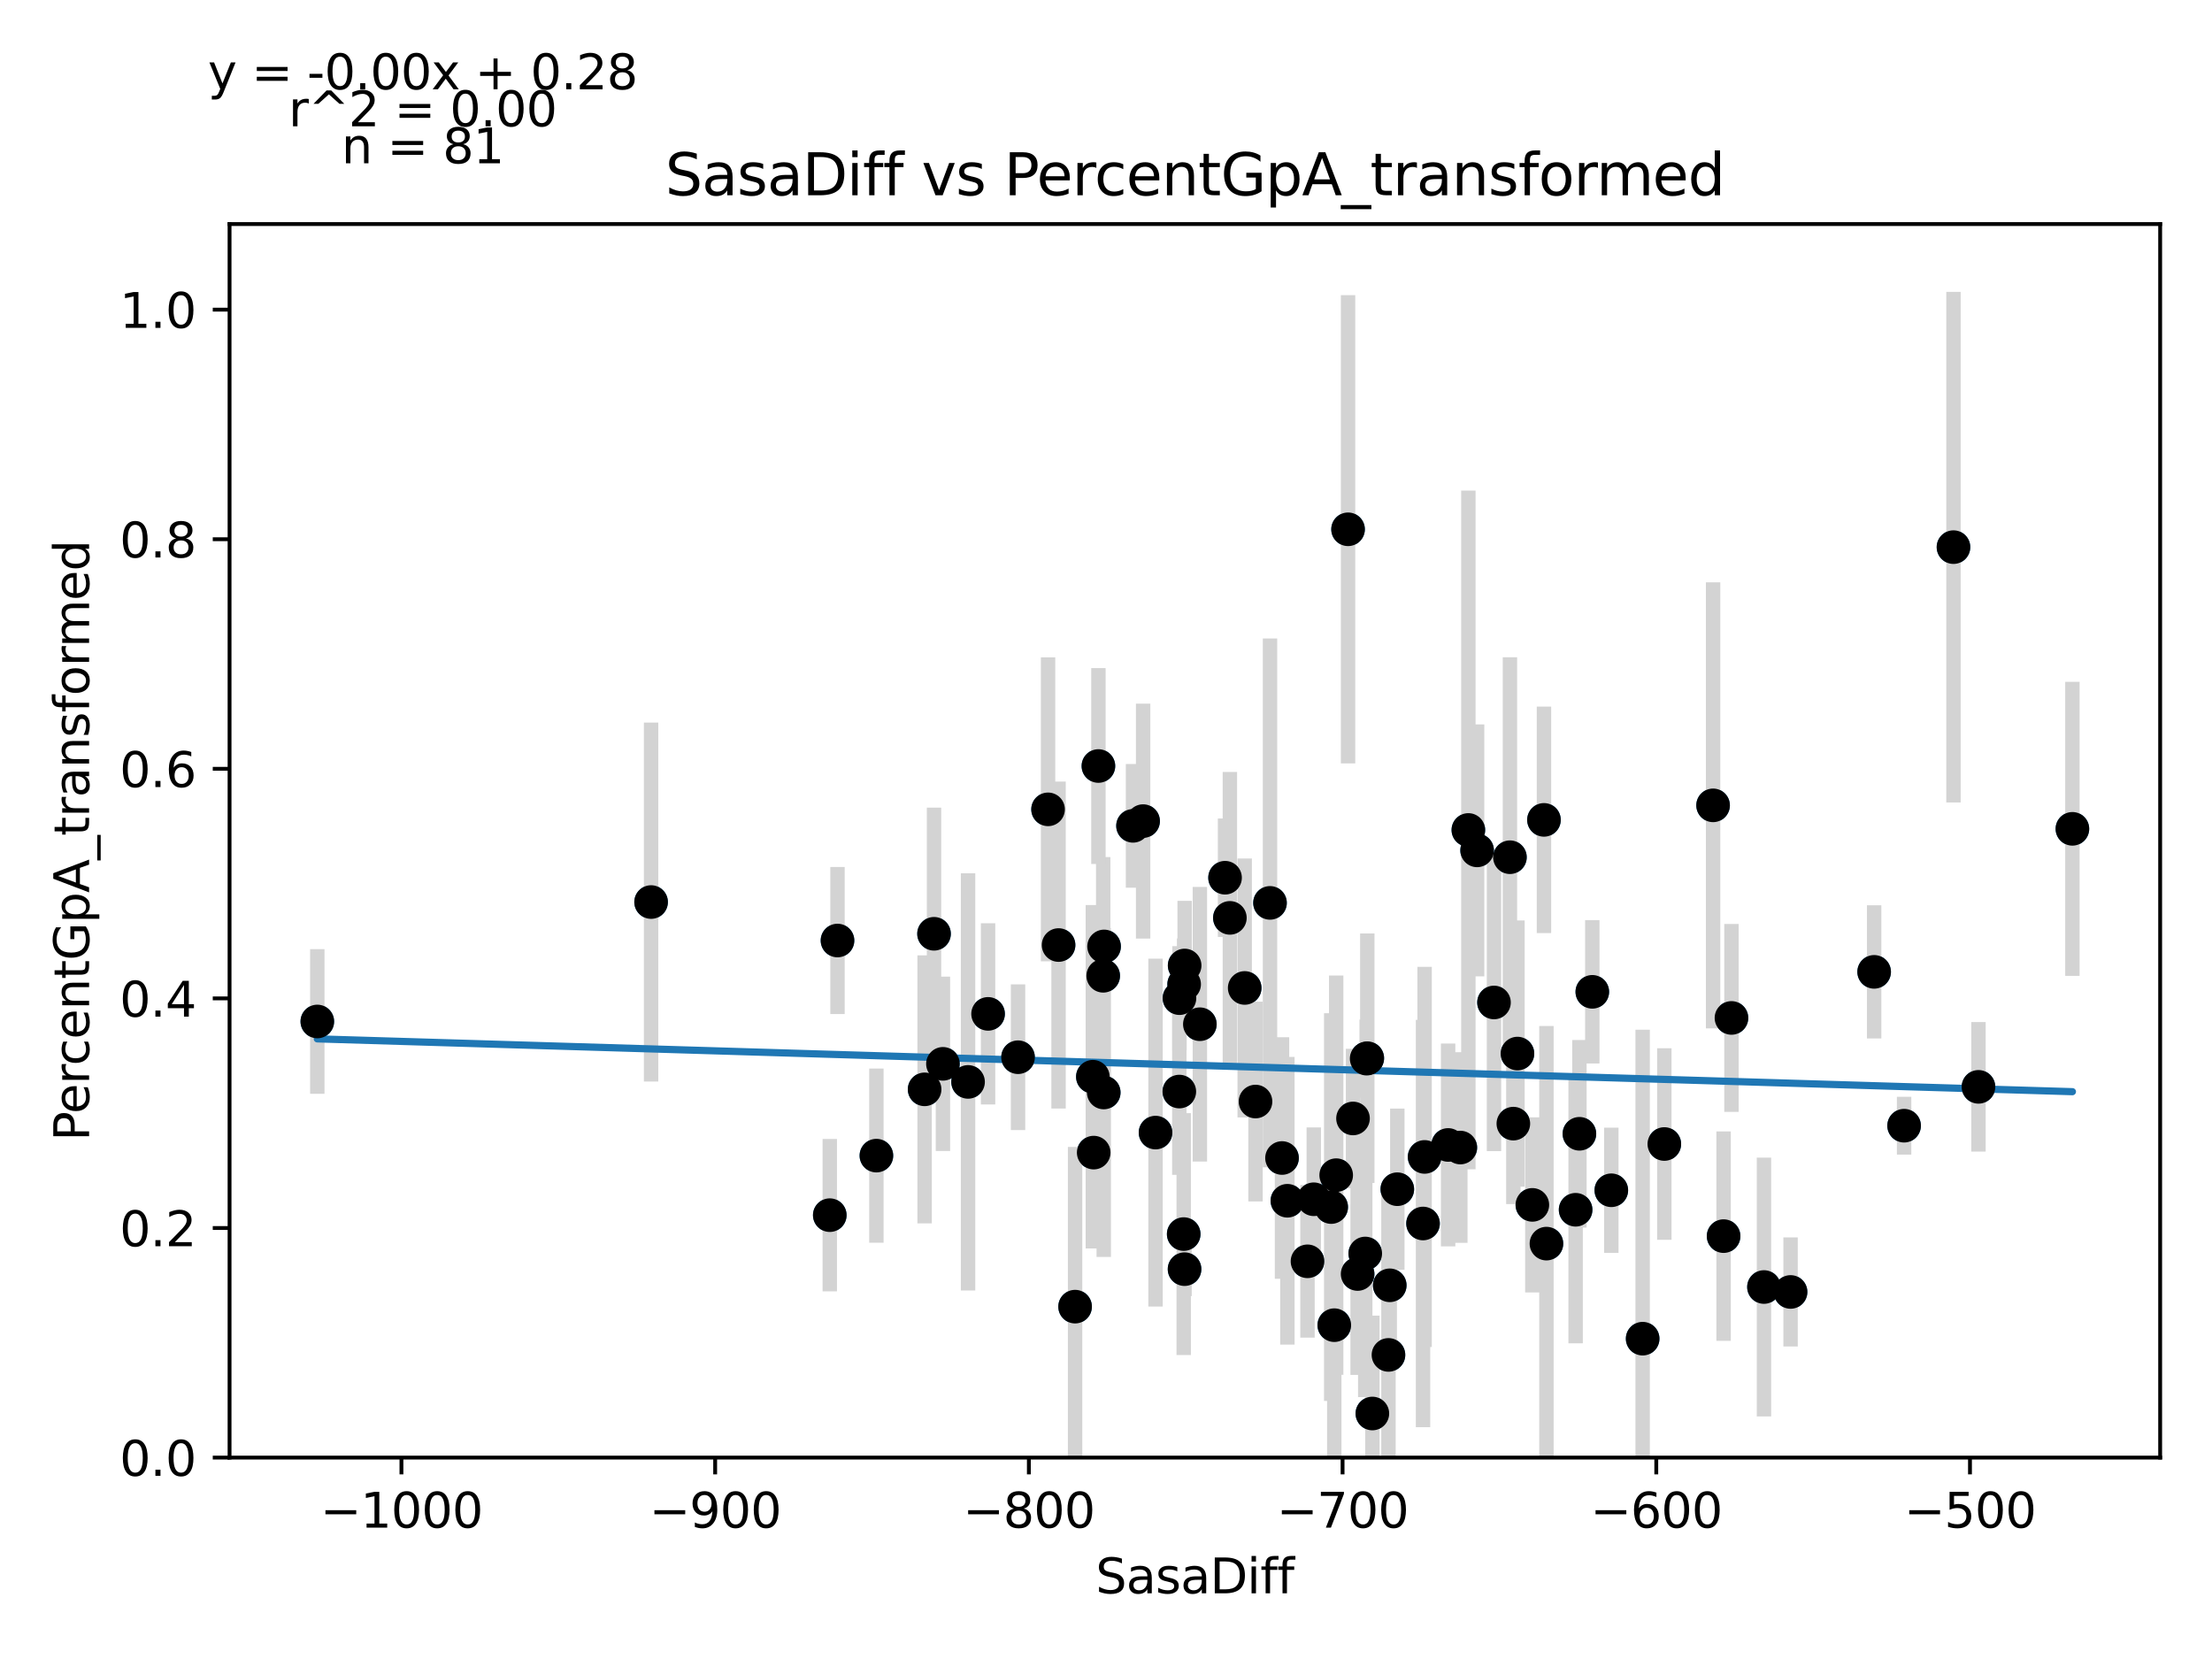 <?xml version="1.0" encoding="utf-8" standalone="no"?>
<!DOCTYPE svg PUBLIC "-//W3C//DTD SVG 1.1//EN"
  "http://www.w3.org/Graphics/SVG/1.1/DTD/svg11.dtd">
<svg xmlns:xlink="http://www.w3.org/1999/xlink" width="460.8pt" height="345.6pt" viewBox="0 0 460.8 345.6" xmlns="http://www.w3.org/2000/svg" version="1.1">
 <defs>
  <style type="text/css">*{stroke-linejoin: round; stroke-linecap: butt}</style>
 </defs>
 <g id="figure_1">
  <g id="patch_1">
   <path d="M 0 345.6 
L 460.8 345.6 
L 460.8 0 
L 0 0 
z
" style="fill: #ffffff"/>
  </g>
  <g id="axes_1">
   <g id="patch_2">
    <path d="M 47.821 303.64 
L 450 303.64 
L 450 46.676 
L 47.821 46.676 
z
" style="fill: #ffffff"/>
   </g>
   <g id="PathCollection_1">
    <defs>
     <path id="m0134821260" d="M 0 3 
C 0.796 3 1.559 2.684 2.121 2.121 
C 2.684 1.559 3 0.796 3 0 
C 3 -0.796 2.684 -1.559 2.121 -2.121 
C 1.559 -2.684 0.796 -3 0 -3 
C -0.796 -3 -1.559 -2.684 -2.121 -2.121 
C -2.684 -1.559 -3 -0.796 -3 0 
C -3 0.796 -2.684 1.559 -2.121 2.121 
C -1.559 2.684 -0.796 3 0 3 
z
" style="stroke: #1f77b4"/>
    </defs>
    <g clip-path="url(#p5ccadb640a)">
     <use xlink:href="#m0134821260" x="174.466" y="195.929" style="fill: #1f77b4; stroke: #1f77b4"/>
     <use xlink:href="#m0134821260" x="245.673" y="227.393" style="fill: #1f77b4; stroke: #1f77b4"/>
     <use xlink:href="#m0134821260" x="281.857" y="232.994" style="fill: #1f77b4; stroke: #1f77b4"/>
     <use xlink:href="#m0134821260" x="220.519" y="196.87" style="fill: #1f77b4; stroke: #1f77b4"/>
     <use xlink:href="#m0134821260" x="212.076" y="220.238" style="fill: #1f77b4; stroke: #1f77b4"/>
     <use xlink:href="#m0134821260" x="66.102" y="212.793" style="fill: #1f77b4; stroke: #1f77b4"/>
     <use xlink:href="#m0134821260" x="311.226" y="208.833" style="fill: #1f77b4; stroke: #1f77b4"/>
     <use xlink:href="#m0134821260" x="135.635" y="187.913" style="fill: #1f77b4; stroke: #1f77b4"/>
     <use xlink:href="#m0134821260" x="182.57" y="240.739" style="fill: #1f77b4; stroke: #1f77b4"/>
     <use xlink:href="#m0134821260" x="255.201" y="182.846" style="fill: #1f77b4; stroke: #1f77b4"/>
     <use xlink:href="#m0134821260" x="192.614" y="226.93" style="fill: #1f77b4; stroke: #1f77b4"/>
     <use xlink:href="#m0134821260" x="246.783" y="201.131" style="fill: #1f77b4; stroke: #1f77b4"/>
     <use xlink:href="#m0134821260" x="390.418" y="202.456" style="fill: #1f77b4; stroke: #1f77b4"/>
     <use xlink:href="#m0134821260" x="315.258" y="234.074" style="fill: #1f77b4; stroke: #1f77b4"/>
     <use xlink:href="#m0134821260" x="256.207" y="191.21" style="fill: #1f77b4; stroke: #1f77b4"/>
     <use xlink:href="#m0134821260" x="307.71" y="177.15" style="fill: #1f77b4; stroke: #1f77b4"/>
     <use xlink:href="#m0134821260" x="236.027" y="172.038" style="fill: #1f77b4; stroke: #1f77b4"/>
     <use xlink:href="#m0134821260" x="201.665" y="225.382" style="fill: #1f77b4; stroke: #1f77b4"/>
     <use xlink:href="#m0134821260" x="267.068" y="241.235" style="fill: #1f77b4; stroke: #1f77b4"/>
     <use xlink:href="#m0134821260" x="278.354" y="244.811" style="fill: #1f77b4; stroke: #1f77b4"/>
     <use xlink:href="#m0134821260" x="331.707" y="206.616" style="fill: #1f77b4; stroke: #1f77b4"/>
     <use xlink:href="#m0134821260" x="246.679" y="205.039" style="fill: #1f77b4; stroke: #1f77b4"/>
     <use xlink:href="#m0134821260" x="229.818" y="203.275" style="fill: #1f77b4; stroke: #1f77b4"/>
     <use xlink:href="#m0134821260" x="196.431" y="221.616" style="fill: #1f77b4; stroke: #1f77b4"/>
     <use xlink:href="#m0134821260" x="218.33" y="168.602" style="fill: #1f77b4; stroke: #1f77b4"/>
     <use xlink:href="#m0134821260" x="194.575" y="194.524" style="fill: #1f77b4; stroke: #1f77b4"/>
     <use xlink:href="#m0134821260" x="238.131" y="171.053" style="fill: #1f77b4; stroke: #1f77b4"/>
     <use xlink:href="#m0134821260" x="342.195" y="278.871" style="fill: #1f77b4; stroke: #1f77b4"/>
     <use xlink:href="#m0134821260" x="301.671" y="238.514" style="fill: #1f77b4; stroke: #1f77b4"/>
     <use xlink:href="#m0134821260" x="230.001" y="197.161" style="fill: #1f77b4; stroke: #1f77b4"/>
     <use xlink:href="#m0134821260" x="246.587" y="257.082" style="fill: #1f77b4; stroke: #1f77b4"/>
     <use xlink:href="#m0134821260" x="277.315" y="251.452" style="fill: #1f77b4; stroke: #1f77b4"/>
     <use xlink:href="#m0134821260" x="329.021" y="236.188" style="fill: #1f77b4; stroke: #1f77b4"/>
     <use xlink:href="#m0134821260" x="304.214" y="239.056" style="fill: #1f77b4; stroke: #1f77b4"/>
     <use xlink:href="#m0134821260" x="296.77" y="241.008" style="fill: #1f77b4; stroke: #1f77b4"/>
     <use xlink:href="#m0134821260" x="284.406" y="261.126" style="fill: #1f77b4; stroke: #1f77b4"/>
     <use xlink:href="#m0134821260" x="314.546" y="178.573" style="fill: #1f77b4; stroke: #1f77b4"/>
     <use xlink:href="#m0134821260" x="321.636" y="170.796" style="fill: #1f77b4; stroke: #1f77b4"/>
     <use xlink:href="#m0134821260" x="246.764" y="264.388" style="fill: #1f77b4; stroke: #1f77b4"/>
     <use xlink:href="#m0134821260" x="277.956" y="276.058" style="fill: #1f77b4; stroke: #1f77b4"/>
     <use xlink:href="#m0134821260" x="284.831" y="220.444" style="fill: #1f77b4; stroke: #1f77b4"/>
     <use xlink:href="#m0134821260" x="319.218" y="250.999" style="fill: #1f77b4; stroke: #1f77b4"/>
     <use xlink:href="#m0134821260" x="285.889" y="294.459" style="fill: #1f77b4; stroke: #1f77b4"/>
     <use xlink:href="#m0134821260" x="431.719" y="172.661" style="fill: #1f77b4; stroke: #1f77b4"/>
     <use xlink:href="#m0134821260" x="291.085" y="247.734" style="fill: #1f77b4; stroke: #1f77b4"/>
     <use xlink:href="#m0134821260" x="289.242" y="282.254" style="fill: #1f77b4; stroke: #1f77b4"/>
     <use xlink:href="#m0134821260" x="268.186" y="250.14" style="fill: #1f77b4; stroke: #1f77b4"/>
     <use xlink:href="#m0134821260" x="373.008" y="269.138" style="fill: #1f77b4; stroke: #1f77b4"/>
     <use xlink:href="#m0134821260" x="316.114" y="219.478" style="fill: #1f77b4; stroke: #1f77b4"/>
     <use xlink:href="#m0134821260" x="227.662" y="224.304" style="fill: #1f77b4; stroke: #1f77b4"/>
     <use xlink:href="#m0134821260" x="205.835" y="211.208" style="fill: #1f77b4; stroke: #1f77b4"/>
     <use xlink:href="#m0134821260" x="273.682" y="249.828" style="fill: #1f77b4; stroke: #1f77b4"/>
     <use xlink:href="#m0134821260" x="223.963" y="272.198" style="fill: #1f77b4; stroke: #1f77b4"/>
     <use xlink:href="#m0134821260" x="249.953" y="213.365" style="fill: #1f77b4; stroke: #1f77b4"/>
     <use xlink:href="#m0134821260" x="172.859" y="253.141" style="fill: #1f77b4; stroke: #1f77b4"/>
     <use xlink:href="#m0134821260" x="284.7" y="220.538" style="fill: #1f77b4; stroke: #1f77b4"/>
     <use xlink:href="#m0134821260" x="305.887" y="172.897" style="fill: #1f77b4; stroke: #1f77b4"/>
     <use xlink:href="#m0134821260" x="356.867" y="167.769" style="fill: #1f77b4; stroke: #1f77b4"/>
     <use xlink:href="#m0134821260" x="227.838" y="240.11" style="fill: #1f77b4; stroke: #1f77b4"/>
     <use xlink:href="#m0134821260" x="335.667" y="247.955" style="fill: #1f77b4; stroke: #1f77b4"/>
     <use xlink:href="#m0134821260" x="322.152" y="259.069" style="fill: #1f77b4; stroke: #1f77b4"/>
     <use xlink:href="#m0134821260" x="229.93" y="227.587" style="fill: #1f77b4; stroke: #1f77b4"/>
     <use xlink:href="#m0134821260" x="280.825" y="110.262" style="fill: #1f77b4; stroke: #1f77b4"/>
     <use xlink:href="#m0134821260" x="272.375" y="262.755" style="fill: #1f77b4; stroke: #1f77b4"/>
     <use xlink:href="#m0134821260" x="412.153" y="226.412" style="fill: #1f77b4; stroke: #1f77b4"/>
     <use xlink:href="#m0134821260" x="367.466" y="268.11" style="fill: #1f77b4; stroke: #1f77b4"/>
     <use xlink:href="#m0134821260" x="282.818" y="265.398" style="fill: #1f77b4; stroke: #1f77b4"/>
     <use xlink:href="#m0134821260" x="228.819" y="159.575" style="fill: #1f77b4; stroke: #1f77b4"/>
     <use xlink:href="#m0134821260" x="359.056" y="257.508" style="fill: #1f77b4; stroke: #1f77b4"/>
     <use xlink:href="#m0134821260" x="346.711" y="238.318" style="fill: #1f77b4; stroke: #1f77b4"/>
     <use xlink:href="#m0134821260" x="360.696" y="212.055" style="fill: #1f77b4; stroke: #1f77b4"/>
     <use xlink:href="#m0134821260" x="240.719" y="235.939" style="fill: #1f77b4; stroke: #1f77b4"/>
     <use xlink:href="#m0134821260" x="328.23" y="252.016" style="fill: #1f77b4; stroke: #1f77b4"/>
     <use xlink:href="#m0134821260" x="259.292" y="205.809" style="fill: #1f77b4; stroke: #1f77b4"/>
     <use xlink:href="#m0134821260" x="406.945" y="113.979" style="fill: #1f77b4; stroke: #1f77b4"/>
     <use xlink:href="#m0134821260" x="264.565" y="188.088" style="fill: #1f77b4; stroke: #1f77b4"/>
     <use xlink:href="#m0134821260" x="245.705" y="207.936" style="fill: #1f77b4; stroke: #1f77b4"/>
     <use xlink:href="#m0134821260" x="261.546" y="229.471" style="fill: #1f77b4; stroke: #1f77b4"/>
     <use xlink:href="#m0134821260" x="396.659" y="234.504" style="fill: #1f77b4; stroke: #1f77b4"/>
     <use xlink:href="#m0134821260" x="296.443" y="254.878" style="fill: #1f77b4; stroke: #1f77b4"/>
     <use xlink:href="#m0134821260" x="289.51" y="267.754" style="fill: #1f77b4; stroke: #1f77b4"/>
    </g>
   </g>
   <g id="matplotlib.axis_1">
    <g id="xtick_1">
     <g id="line2d_1">
      <defs>
       <path id="m63cb65ccd8" d="M 0 0 
L 0 3.5 
" style="stroke: #000000; stroke-width: 0.8"/>
      </defs>
      <g>
       <use xlink:href="#m63cb65ccd8" x="83.629" y="303.64" style="stroke: #000000; stroke-width: 0.8"/>
      </g>
     </g>
     <g id="text_1">
      <!-- −1000 -->
      <g transform="translate(66.714 318.238)scale(0.1 -0.1)">
       <defs>
        <path id="DejaVuSans-2212" d="M 678 2272 
L 4684 2272 
L 4684 1741 
L 678 1741 
L 678 2272 
z
" transform="scale(0.016)"/>
        <path id="DejaVuSans-31" d="M 794 531 
L 1825 531 
L 1825 4091 
L 703 3866 
L 703 4441 
L 1819 4666 
L 2450 4666 
L 2450 531 
L 3481 531 
L 3481 0 
L 794 0 
L 794 531 
z
" transform="scale(0.016)"/>
        <path id="DejaVuSans-30" d="M 2034 4250 
Q 1547 4250 1301 3770 
Q 1056 3291 1056 2328 
Q 1056 1369 1301 889 
Q 1547 409 2034 409 
Q 2525 409 2770 889 
Q 3016 1369 3016 2328 
Q 3016 3291 2770 3770 
Q 2525 4250 2034 4250 
z
M 2034 4750 
Q 2819 4750 3233 4129 
Q 3647 3509 3647 2328 
Q 3647 1150 3233 529 
Q 2819 -91 2034 -91 
Q 1250 -91 836 529 
Q 422 1150 422 2328 
Q 422 3509 836 4129 
Q 1250 4750 2034 4750 
z
" transform="scale(0.016)"/>
       </defs>
       <use xlink:href="#DejaVuSans-2212"/>
       <use xlink:href="#DejaVuSans-31" x="83.789"/>
       <use xlink:href="#DejaVuSans-30" x="147.412"/>
       <use xlink:href="#DejaVuSans-30" x="211.035"/>
       <use xlink:href="#DejaVuSans-30" x="274.658"/>
      </g>
     </g>
    </g>
    <g id="xtick_2">
     <g id="line2d_2">
      <g>
       <use xlink:href="#m63cb65ccd8" x="148.98" y="303.64" style="stroke: #000000; stroke-width: 0.8"/>
      </g>
     </g>
     <g id="text_2">
      <!-- −900 -->
      <g transform="translate(135.246 318.238)scale(0.1 -0.1)">
       <defs>
        <path id="DejaVuSans-39" d="M 703 97 
L 703 672 
Q 941 559 1184 500 
Q 1428 441 1663 441 
Q 2288 441 2617 861 
Q 2947 1281 2994 2138 
Q 2813 1869 2534 1725 
Q 2256 1581 1919 1581 
Q 1219 1581 811 2004 
Q 403 2428 403 3163 
Q 403 3881 828 4315 
Q 1253 4750 1959 4750 
Q 2769 4750 3195 4129 
Q 3622 3509 3622 2328 
Q 3622 1225 3098 567 
Q 2575 -91 1691 -91 
Q 1453 -91 1209 -44 
Q 966 3 703 97 
z
M 1959 2075 
Q 2384 2075 2632 2365 
Q 2881 2656 2881 3163 
Q 2881 3666 2632 3958 
Q 2384 4250 1959 4250 
Q 1534 4250 1286 3958 
Q 1038 3666 1038 3163 
Q 1038 2656 1286 2365 
Q 1534 2075 1959 2075 
z
" transform="scale(0.016)"/>
       </defs>
       <use xlink:href="#DejaVuSans-2212"/>
       <use xlink:href="#DejaVuSans-39" x="83.789"/>
       <use xlink:href="#DejaVuSans-30" x="147.412"/>
       <use xlink:href="#DejaVuSans-30" x="211.035"/>
      </g>
     </g>
    </g>
    <g id="xtick_3">
     <g id="line2d_3">
      <g>
       <use xlink:href="#m63cb65ccd8" x="214.33" y="303.64" style="stroke: #000000; stroke-width: 0.8"/>
      </g>
     </g>
     <g id="text_3">
      <!-- −800 -->
      <g transform="translate(200.597 318.238)scale(0.1 -0.1)">
       <defs>
        <path id="DejaVuSans-38" d="M 2034 2216 
Q 1584 2216 1326 1975 
Q 1069 1734 1069 1313 
Q 1069 891 1326 650 
Q 1584 409 2034 409 
Q 2484 409 2743 651 
Q 3003 894 3003 1313 
Q 3003 1734 2745 1975 
Q 2488 2216 2034 2216 
z
M 1403 2484 
Q 997 2584 770 2862 
Q 544 3141 544 3541 
Q 544 4100 942 4425 
Q 1341 4750 2034 4750 
Q 2731 4750 3128 4425 
Q 3525 4100 3525 3541 
Q 3525 3141 3298 2862 
Q 3072 2584 2669 2484 
Q 3125 2378 3379 2068 
Q 3634 1759 3634 1313 
Q 3634 634 3220 271 
Q 2806 -91 2034 -91 
Q 1263 -91 848 271 
Q 434 634 434 1313 
Q 434 1759 690 2068 
Q 947 2378 1403 2484 
z
M 1172 3481 
Q 1172 3119 1398 2916 
Q 1625 2713 2034 2713 
Q 2441 2713 2670 2916 
Q 2900 3119 2900 3481 
Q 2900 3844 2670 4047 
Q 2441 4250 2034 4250 
Q 1625 4250 1398 4047 
Q 1172 3844 1172 3481 
z
" transform="scale(0.016)"/>
       </defs>
       <use xlink:href="#DejaVuSans-2212"/>
       <use xlink:href="#DejaVuSans-38" x="83.789"/>
       <use xlink:href="#DejaVuSans-30" x="147.412"/>
       <use xlink:href="#DejaVuSans-30" x="211.035"/>
      </g>
     </g>
    </g>
    <g id="xtick_4">
     <g id="line2d_4">
      <g>
       <use xlink:href="#m63cb65ccd8" x="279.681" y="303.64" style="stroke: #000000; stroke-width: 0.8"/>
      </g>
     </g>
     <g id="text_4">
      <!-- −700 -->
      <g transform="translate(265.947 318.238)scale(0.1 -0.1)">
       <defs>
        <path id="DejaVuSans-37" d="M 525 4666 
L 3525 4666 
L 3525 4397 
L 1831 0 
L 1172 0 
L 2766 4134 
L 525 4134 
L 525 4666 
z
" transform="scale(0.016)"/>
       </defs>
       <use xlink:href="#DejaVuSans-2212"/>
       <use xlink:href="#DejaVuSans-37" x="83.789"/>
       <use xlink:href="#DejaVuSans-30" x="147.412"/>
       <use xlink:href="#DejaVuSans-30" x="211.035"/>
      </g>
     </g>
    </g>
    <g id="xtick_5">
     <g id="line2d_5">
      <g>
       <use xlink:href="#m63cb65ccd8" x="345.032" y="303.64" style="stroke: #000000; stroke-width: 0.8"/>
      </g>
     </g>
     <g id="text_5">
      <!-- −600 -->
      <g transform="translate(331.298 318.238)scale(0.1 -0.1)">
       <defs>
        <path id="DejaVuSans-36" d="M 2113 2584 
Q 1688 2584 1439 2293 
Q 1191 2003 1191 1497 
Q 1191 994 1439 701 
Q 1688 409 2113 409 
Q 2538 409 2786 701 
Q 3034 994 3034 1497 
Q 3034 2003 2786 2293 
Q 2538 2584 2113 2584 
z
M 3366 4563 
L 3366 3988 
Q 3128 4100 2886 4159 
Q 2644 4219 2406 4219 
Q 1781 4219 1451 3797 
Q 1122 3375 1075 2522 
Q 1259 2794 1537 2939 
Q 1816 3084 2150 3084 
Q 2853 3084 3261 2657 
Q 3669 2231 3669 1497 
Q 3669 778 3244 343 
Q 2819 -91 2113 -91 
Q 1303 -91 875 529 
Q 447 1150 447 2328 
Q 447 3434 972 4092 
Q 1497 4750 2381 4750 
Q 2619 4750 2861 4703 
Q 3103 4656 3366 4563 
z
" transform="scale(0.016)"/>
       </defs>
       <use xlink:href="#DejaVuSans-2212"/>
       <use xlink:href="#DejaVuSans-36" x="83.789"/>
       <use xlink:href="#DejaVuSans-30" x="147.412"/>
       <use xlink:href="#DejaVuSans-30" x="211.035"/>
      </g>
     </g>
    </g>
    <g id="xtick_6">
     <g id="line2d_6">
      <g>
       <use xlink:href="#m63cb65ccd8" x="410.382" y="303.64" style="stroke: #000000; stroke-width: 0.8"/>
      </g>
     </g>
     <g id="text_6">
      <!-- −500 -->
      <g transform="translate(396.649 318.238)scale(0.1 -0.1)">
       <defs>
        <path id="DejaVuSans-35" d="M 691 4666 
L 3169 4666 
L 3169 4134 
L 1269 4134 
L 1269 2991 
Q 1406 3038 1543 3061 
Q 1681 3084 1819 3084 
Q 2600 3084 3056 2656 
Q 3513 2228 3513 1497 
Q 3513 744 3044 326 
Q 2575 -91 1722 -91 
Q 1428 -91 1123 -41 
Q 819 9 494 109 
L 494 744 
Q 775 591 1075 516 
Q 1375 441 1709 441 
Q 2250 441 2565 725 
Q 2881 1009 2881 1497 
Q 2881 1984 2565 2268 
Q 2250 2553 1709 2553 
Q 1456 2553 1204 2497 
Q 953 2441 691 2322 
L 691 4666 
z
" transform="scale(0.016)"/>
       </defs>
       <use xlink:href="#DejaVuSans-2212"/>
       <use xlink:href="#DejaVuSans-35" x="83.789"/>
       <use xlink:href="#DejaVuSans-30" x="147.412"/>
       <use xlink:href="#DejaVuSans-30" x="211.035"/>
      </g>
     </g>
    </g>
    <g id="text_7">
     <!-- SasaDiff -->
     <g transform="translate(228.244 331.917)scale(0.1 -0.1)">
      <defs>
       <path id="DejaVuSans-53" d="M 3425 4513 
L 3425 3897 
Q 3066 4069 2747 4153 
Q 2428 4238 2131 4238 
Q 1616 4238 1336 4038 
Q 1056 3838 1056 3469 
Q 1056 3159 1242 3001 
Q 1428 2844 1947 2747 
L 2328 2669 
Q 3034 2534 3370 2195 
Q 3706 1856 3706 1288 
Q 3706 609 3251 259 
Q 2797 -91 1919 -91 
Q 1588 -91 1214 -16 
Q 841 59 441 206 
L 441 856 
Q 825 641 1194 531 
Q 1563 422 1919 422 
Q 2459 422 2753 634 
Q 3047 847 3047 1241 
Q 3047 1584 2836 1778 
Q 2625 1972 2144 2069 
L 1759 2144 
Q 1053 2284 737 2584 
Q 422 2884 422 3419 
Q 422 4038 858 4394 
Q 1294 4750 2059 4750 
Q 2388 4750 2728 4690 
Q 3069 4631 3425 4513 
z
" transform="scale(0.016)"/>
       <path id="DejaVuSans-61" d="M 2194 1759 
Q 1497 1759 1228 1600 
Q 959 1441 959 1056 
Q 959 750 1161 570 
Q 1363 391 1709 391 
Q 2188 391 2477 730 
Q 2766 1069 2766 1631 
L 2766 1759 
L 2194 1759 
z
M 3341 1997 
L 3341 0 
L 2766 0 
L 2766 531 
Q 2569 213 2275 61 
Q 1981 -91 1556 -91 
Q 1019 -91 701 211 
Q 384 513 384 1019 
Q 384 1609 779 1909 
Q 1175 2209 1959 2209 
L 2766 2209 
L 2766 2266 
Q 2766 2663 2505 2880 
Q 2244 3097 1772 3097 
Q 1472 3097 1187 3025 
Q 903 2953 641 2809 
L 641 3341 
Q 956 3463 1253 3523 
Q 1550 3584 1831 3584 
Q 2591 3584 2966 3190 
Q 3341 2797 3341 1997 
z
" transform="scale(0.016)"/>
       <path id="DejaVuSans-73" d="M 2834 3397 
L 2834 2853 
Q 2591 2978 2328 3040 
Q 2066 3103 1784 3103 
Q 1356 3103 1142 2972 
Q 928 2841 928 2578 
Q 928 2378 1081 2264 
Q 1234 2150 1697 2047 
L 1894 2003 
Q 2506 1872 2764 1633 
Q 3022 1394 3022 966 
Q 3022 478 2636 193 
Q 2250 -91 1575 -91 
Q 1294 -91 989 -36 
Q 684 19 347 128 
L 347 722 
Q 666 556 975 473 
Q 1284 391 1588 391 
Q 1994 391 2212 530 
Q 2431 669 2431 922 
Q 2431 1156 2273 1281 
Q 2116 1406 1581 1522 
L 1381 1569 
Q 847 1681 609 1914 
Q 372 2147 372 2553 
Q 372 3047 722 3315 
Q 1072 3584 1716 3584 
Q 2034 3584 2315 3537 
Q 2597 3491 2834 3397 
z
" transform="scale(0.016)"/>
       <path id="DejaVuSans-44" d="M 1259 4147 
L 1259 519 
L 2022 519 
Q 2988 519 3436 956 
Q 3884 1394 3884 2338 
Q 3884 3275 3436 3711 
Q 2988 4147 2022 4147 
L 1259 4147 
z
M 628 4666 
L 1925 4666 
Q 3281 4666 3915 4102 
Q 4550 3538 4550 2338 
Q 4550 1131 3912 565 
Q 3275 0 1925 0 
L 628 0 
L 628 4666 
z
" transform="scale(0.016)"/>
       <path id="DejaVuSans-69" d="M 603 3500 
L 1178 3500 
L 1178 0 
L 603 0 
L 603 3500 
z
M 603 4863 
L 1178 4863 
L 1178 4134 
L 603 4134 
L 603 4863 
z
" transform="scale(0.016)"/>
       <path id="DejaVuSans-66" d="M 2375 4863 
L 2375 4384 
L 1825 4384 
Q 1516 4384 1395 4259 
Q 1275 4134 1275 3809 
L 1275 3500 
L 2222 3500 
L 2222 3053 
L 1275 3053 
L 1275 0 
L 697 0 
L 697 3053 
L 147 3053 
L 147 3500 
L 697 3500 
L 697 3744 
Q 697 4328 969 4595 
Q 1241 4863 1831 4863 
L 2375 4863 
z
" transform="scale(0.016)"/>
      </defs>
      <use xlink:href="#DejaVuSans-53"/>
      <use xlink:href="#DejaVuSans-61" x="63.477"/>
      <use xlink:href="#DejaVuSans-73" x="124.756"/>
      <use xlink:href="#DejaVuSans-61" x="176.855"/>
      <use xlink:href="#DejaVuSans-44" x="238.135"/>
      <use xlink:href="#DejaVuSans-69" x="315.137"/>
      <use xlink:href="#DejaVuSans-66" x="342.92"/>
      <use xlink:href="#DejaVuSans-66" x="378.125"/>
     </g>
    </g>
   </g>
   <g id="matplotlib.axis_2">
    <g id="ytick_1">
     <g id="line2d_7">
      <defs>
       <path id="mf5f9b8a3d3" d="M 0 0 
L -3.5 0 
" style="stroke: #000000; stroke-width: 0.8"/>
      </defs>
      <g>
       <use xlink:href="#mf5f9b8a3d3" x="47.821" y="303.64" style="stroke: #000000; stroke-width: 0.8"/>
      </g>
     </g>
     <g id="text_8">
      <!-- 0.0 -->
      <g transform="translate(24.918 307.439)scale(0.1 -0.1)">
       <defs>
        <path id="DejaVuSans-2e" d="M 684 794 
L 1344 794 
L 1344 0 
L 684 0 
L 684 794 
z
" transform="scale(0.016)"/>
       </defs>
       <use xlink:href="#DejaVuSans-30"/>
       <use xlink:href="#DejaVuSans-2e" x="63.623"/>
       <use xlink:href="#DejaVuSans-30" x="95.41"/>
      </g>
     </g>
    </g>
    <g id="ytick_2">
     <g id="line2d_8">
      <g>
       <use xlink:href="#mf5f9b8a3d3" x="47.821" y="255.813" style="stroke: #000000; stroke-width: 0.8"/>
      </g>
     </g>
     <g id="text_9">
      <!-- 0.2 -->
      <g transform="translate(24.918 259.612)scale(0.1 -0.1)">
       <defs>
        <path id="DejaVuSans-32" d="M 1228 531 
L 3431 531 
L 3431 0 
L 469 0 
L 469 531 
Q 828 903 1448 1529 
Q 2069 2156 2228 2338 
Q 2531 2678 2651 2914 
Q 2772 3150 2772 3378 
Q 2772 3750 2511 3984 
Q 2250 4219 1831 4219 
Q 1534 4219 1204 4116 
Q 875 4013 500 3803 
L 500 4441 
Q 881 4594 1212 4672 
Q 1544 4750 1819 4750 
Q 2544 4750 2975 4387 
Q 3406 4025 3406 3419 
Q 3406 3131 3298 2873 
Q 3191 2616 2906 2266 
Q 2828 2175 2409 1742 
Q 1991 1309 1228 531 
z
" transform="scale(0.016)"/>
       </defs>
       <use xlink:href="#DejaVuSans-30"/>
       <use xlink:href="#DejaVuSans-2e" x="63.623"/>
       <use xlink:href="#DejaVuSans-32" x="95.41"/>
      </g>
     </g>
    </g>
    <g id="ytick_3">
     <g id="line2d_9">
      <g>
       <use xlink:href="#mf5f9b8a3d3" x="47.821" y="207.985" style="stroke: #000000; stroke-width: 0.8"/>
      </g>
     </g>
     <g id="text_10">
      <!-- 0.4 -->
      <g transform="translate(24.918 211.785)scale(0.1 -0.1)">
       <defs>
        <path id="DejaVuSans-34" d="M 2419 4116 
L 825 1625 
L 2419 1625 
L 2419 4116 
z
M 2253 4666 
L 3047 4666 
L 3047 1625 
L 3713 1625 
L 3713 1100 
L 3047 1100 
L 3047 0 
L 2419 0 
L 2419 1100 
L 313 1100 
L 313 1709 
L 2253 4666 
z
" transform="scale(0.016)"/>
       </defs>
       <use xlink:href="#DejaVuSans-30"/>
       <use xlink:href="#DejaVuSans-2e" x="63.623"/>
       <use xlink:href="#DejaVuSans-34" x="95.41"/>
      </g>
     </g>
    </g>
    <g id="ytick_4">
     <g id="line2d_10">
      <g>
       <use xlink:href="#mf5f9b8a3d3" x="47.821" y="160.158" style="stroke: #000000; stroke-width: 0.8"/>
      </g>
     </g>
     <g id="text_11">
      <!-- 0.6 -->
      <g transform="translate(24.918 163.957)scale(0.1 -0.1)">
       <use xlink:href="#DejaVuSans-30"/>
       <use xlink:href="#DejaVuSans-2e" x="63.623"/>
       <use xlink:href="#DejaVuSans-36" x="95.41"/>
      </g>
     </g>
    </g>
    <g id="ytick_5">
     <g id="line2d_11">
      <g>
       <use xlink:href="#mf5f9b8a3d3" x="47.821" y="112.331" style="stroke: #000000; stroke-width: 0.8"/>
      </g>
     </g>
     <g id="text_12">
      <!-- 0.8 -->
      <g transform="translate(24.918 116.13)scale(0.1 -0.1)">
       <use xlink:href="#DejaVuSans-30"/>
       <use xlink:href="#DejaVuSans-2e" x="63.623"/>
       <use xlink:href="#DejaVuSans-38" x="95.41"/>
      </g>
     </g>
    </g>
    <g id="ytick_6">
     <g id="line2d_12">
      <g>
       <use xlink:href="#mf5f9b8a3d3" x="47.821" y="64.503" style="stroke: #000000; stroke-width: 0.8"/>
      </g>
     </g>
     <g id="text_13">
      <!-- 1.0 -->
      <g transform="translate(24.918 68.302)scale(0.1 -0.1)">
       <use xlink:href="#DejaVuSans-31"/>
       <use xlink:href="#DejaVuSans-2e" x="63.623"/>
       <use xlink:href="#DejaVuSans-30" x="95.41"/>
      </g>
     </g>
    </g>
    <g id="text_14">
     <!-- PercentGpA_transformed -->
     <g transform="translate(18.56 237.696)rotate(-90)scale(0.1 -0.1)">
      <defs>
       <path id="DejaVuSans-50" d="M 1259 4147 
L 1259 2394 
L 2053 2394 
Q 2494 2394 2734 2622 
Q 2975 2850 2975 3272 
Q 2975 3691 2734 3919 
Q 2494 4147 2053 4147 
L 1259 4147 
z
M 628 4666 
L 2053 4666 
Q 2838 4666 3239 4311 
Q 3641 3956 3641 3272 
Q 3641 2581 3239 2228 
Q 2838 1875 2053 1875 
L 1259 1875 
L 1259 0 
L 628 0 
L 628 4666 
z
" transform="scale(0.016)"/>
       <path id="DejaVuSans-65" d="M 3597 1894 
L 3597 1613 
L 953 1613 
Q 991 1019 1311 708 
Q 1631 397 2203 397 
Q 2534 397 2845 478 
Q 3156 559 3463 722 
L 3463 178 
Q 3153 47 2828 -22 
Q 2503 -91 2169 -91 
Q 1331 -91 842 396 
Q 353 884 353 1716 
Q 353 2575 817 3079 
Q 1281 3584 2069 3584 
Q 2775 3584 3186 3129 
Q 3597 2675 3597 1894 
z
M 3022 2063 
Q 3016 2534 2758 2815 
Q 2500 3097 2075 3097 
Q 1594 3097 1305 2825 
Q 1016 2553 972 2059 
L 3022 2063 
z
" transform="scale(0.016)"/>
       <path id="DejaVuSans-72" d="M 2631 2963 
Q 2534 3019 2420 3045 
Q 2306 3072 2169 3072 
Q 1681 3072 1420 2755 
Q 1159 2438 1159 1844 
L 1159 0 
L 581 0 
L 581 3500 
L 1159 3500 
L 1159 2956 
Q 1341 3275 1631 3429 
Q 1922 3584 2338 3584 
Q 2397 3584 2469 3576 
Q 2541 3569 2628 3553 
L 2631 2963 
z
" transform="scale(0.016)"/>
       <path id="DejaVuSans-63" d="M 3122 3366 
L 3122 2828 
Q 2878 2963 2633 3030 
Q 2388 3097 2138 3097 
Q 1578 3097 1268 2742 
Q 959 2388 959 1747 
Q 959 1106 1268 751 
Q 1578 397 2138 397 
Q 2388 397 2633 464 
Q 2878 531 3122 666 
L 3122 134 
Q 2881 22 2623 -34 
Q 2366 -91 2075 -91 
Q 1284 -91 818 406 
Q 353 903 353 1747 
Q 353 2603 823 3093 
Q 1294 3584 2113 3584 
Q 2378 3584 2631 3529 
Q 2884 3475 3122 3366 
z
" transform="scale(0.016)"/>
       <path id="DejaVuSans-6e" d="M 3513 2113 
L 3513 0 
L 2938 0 
L 2938 2094 
Q 2938 2591 2744 2837 
Q 2550 3084 2163 3084 
Q 1697 3084 1428 2787 
Q 1159 2491 1159 1978 
L 1159 0 
L 581 0 
L 581 3500 
L 1159 3500 
L 1159 2956 
Q 1366 3272 1645 3428 
Q 1925 3584 2291 3584 
Q 2894 3584 3203 3211 
Q 3513 2838 3513 2113 
z
" transform="scale(0.016)"/>
       <path id="DejaVuSans-74" d="M 1172 4494 
L 1172 3500 
L 2356 3500 
L 2356 3053 
L 1172 3053 
L 1172 1153 
Q 1172 725 1289 603 
Q 1406 481 1766 481 
L 2356 481 
L 2356 0 
L 1766 0 
Q 1100 0 847 248 
Q 594 497 594 1153 
L 594 3053 
L 172 3053 
L 172 3500 
L 594 3500 
L 594 4494 
L 1172 4494 
z
" transform="scale(0.016)"/>
       <path id="DejaVuSans-47" d="M 3809 666 
L 3809 1919 
L 2778 1919 
L 2778 2438 
L 4434 2438 
L 4434 434 
Q 4069 175 3628 42 
Q 3188 -91 2688 -91 
Q 1594 -91 976 548 
Q 359 1188 359 2328 
Q 359 3472 976 4111 
Q 1594 4750 2688 4750 
Q 3144 4750 3555 4637 
Q 3966 4525 4313 4306 
L 4313 3634 
Q 3963 3931 3569 4081 
Q 3175 4231 2741 4231 
Q 1884 4231 1454 3753 
Q 1025 3275 1025 2328 
Q 1025 1384 1454 906 
Q 1884 428 2741 428 
Q 3075 428 3337 486 
Q 3600 544 3809 666 
z
" transform="scale(0.016)"/>
       <path id="DejaVuSans-70" d="M 1159 525 
L 1159 -1331 
L 581 -1331 
L 581 3500 
L 1159 3500 
L 1159 2969 
Q 1341 3281 1617 3432 
Q 1894 3584 2278 3584 
Q 2916 3584 3314 3078 
Q 3713 2572 3713 1747 
Q 3713 922 3314 415 
Q 2916 -91 2278 -91 
Q 1894 -91 1617 61 
Q 1341 213 1159 525 
z
M 3116 1747 
Q 3116 2381 2855 2742 
Q 2594 3103 2138 3103 
Q 1681 3103 1420 2742 
Q 1159 2381 1159 1747 
Q 1159 1113 1420 752 
Q 1681 391 2138 391 
Q 2594 391 2855 752 
Q 3116 1113 3116 1747 
z
" transform="scale(0.016)"/>
       <path id="DejaVuSans-41" d="M 2188 4044 
L 1331 1722 
L 3047 1722 
L 2188 4044 
z
M 1831 4666 
L 2547 4666 
L 4325 0 
L 3669 0 
L 3244 1197 
L 1141 1197 
L 716 0 
L 50 0 
L 1831 4666 
z
" transform="scale(0.016)"/>
       <path id="DejaVuSans-5f" d="M 3263 -1063 
L 3263 -1509 
L -63 -1509 
L -63 -1063 
L 3263 -1063 
z
" transform="scale(0.016)"/>
       <path id="DejaVuSans-6f" d="M 1959 3097 
Q 1497 3097 1228 2736 
Q 959 2375 959 1747 
Q 959 1119 1226 758 
Q 1494 397 1959 397 
Q 2419 397 2687 759 
Q 2956 1122 2956 1747 
Q 2956 2369 2687 2733 
Q 2419 3097 1959 3097 
z
M 1959 3584 
Q 2709 3584 3137 3096 
Q 3566 2609 3566 1747 
Q 3566 888 3137 398 
Q 2709 -91 1959 -91 
Q 1206 -91 779 398 
Q 353 888 353 1747 
Q 353 2609 779 3096 
Q 1206 3584 1959 3584 
z
" transform="scale(0.016)"/>
       <path id="DejaVuSans-6d" d="M 3328 2828 
Q 3544 3216 3844 3400 
Q 4144 3584 4550 3584 
Q 5097 3584 5394 3201 
Q 5691 2819 5691 2113 
L 5691 0 
L 5113 0 
L 5113 2094 
Q 5113 2597 4934 2840 
Q 4756 3084 4391 3084 
Q 3944 3084 3684 2787 
Q 3425 2491 3425 1978 
L 3425 0 
L 2847 0 
L 2847 2094 
Q 2847 2600 2669 2842 
Q 2491 3084 2119 3084 
Q 1678 3084 1418 2786 
Q 1159 2488 1159 1978 
L 1159 0 
L 581 0 
L 581 3500 
L 1159 3500 
L 1159 2956 
Q 1356 3278 1631 3431 
Q 1906 3584 2284 3584 
Q 2666 3584 2933 3390 
Q 3200 3197 3328 2828 
z
" transform="scale(0.016)"/>
       <path id="DejaVuSans-64" d="M 2906 2969 
L 2906 4863 
L 3481 4863 
L 3481 0 
L 2906 0 
L 2906 525 
Q 2725 213 2448 61 
Q 2172 -91 1784 -91 
Q 1150 -91 751 415 
Q 353 922 353 1747 
Q 353 2572 751 3078 
Q 1150 3584 1784 3584 
Q 2172 3584 2448 3432 
Q 2725 3281 2906 2969 
z
M 947 1747 
Q 947 1113 1208 752 
Q 1469 391 1925 391 
Q 2381 391 2643 752 
Q 2906 1113 2906 1747 
Q 2906 2381 2643 2742 
Q 2381 3103 1925 3103 
Q 1469 3103 1208 2742 
Q 947 2381 947 1747 
z
" transform="scale(0.016)"/>
      </defs>
      <use xlink:href="#DejaVuSans-50"/>
      <use xlink:href="#DejaVuSans-65" x="56.678"/>
      <use xlink:href="#DejaVuSans-72" x="118.201"/>
      <use xlink:href="#DejaVuSans-63" x="157.064"/>
      <use xlink:href="#DejaVuSans-65" x="212.045"/>
      <use xlink:href="#DejaVuSans-6e" x="273.568"/>
      <use xlink:href="#DejaVuSans-74" x="336.947"/>
      <use xlink:href="#DejaVuSans-47" x="376.156"/>
      <use xlink:href="#DejaVuSans-70" x="453.646"/>
      <use xlink:href="#DejaVuSans-41" x="517.123"/>
      <use xlink:href="#DejaVuSans-5f" x="585.531"/>
      <use xlink:href="#DejaVuSans-74" x="635.531"/>
      <use xlink:href="#DejaVuSans-72" x="674.74"/>
      <use xlink:href="#DejaVuSans-61" x="715.854"/>
      <use xlink:href="#DejaVuSans-6e" x="777.133"/>
      <use xlink:href="#DejaVuSans-73" x="840.512"/>
      <use xlink:href="#DejaVuSans-66" x="892.611"/>
      <use xlink:href="#DejaVuSans-6f" x="927.816"/>
      <use xlink:href="#DejaVuSans-72" x="988.998"/>
      <use xlink:href="#DejaVuSans-6d" x="1028.361"/>
      <use xlink:href="#DejaVuSans-65" x="1125.773"/>
      <use xlink:href="#DejaVuSans-64" x="1187.297"/>
     </g>
    </g>
   </g>
   <g id="LineCollection_1">
    <path d="M 174.466 211.245 
L 174.466 180.613 
" clip-path="url(#p5ccadb640a)" style="fill: none; stroke: #d3d3d3; stroke-width: 3"/>
    <path d="M 245.673 244.736 
L 245.673 210.051 
" clip-path="url(#p5ccadb640a)" style="fill: none; stroke: #d3d3d3; stroke-width: 3"/>
    <path d="M 281.857 247.509 
L 281.857 218.48 
" clip-path="url(#p5ccadb640a)" style="fill: none; stroke: #d3d3d3; stroke-width: 3"/>
    <path d="M 220.519 230.924 
L 220.519 162.816 
" clip-path="url(#p5ccadb640a)" style="fill: none; stroke: #d3d3d3; stroke-width: 3"/>
    <path d="M 212.076 235.416 
L 212.076 205.061 
" clip-path="url(#p5ccadb640a)" style="fill: none; stroke: #d3d3d3; stroke-width: 3"/>
    <path d="M 66.102 227.856 
L 66.102 197.73 
" clip-path="url(#p5ccadb640a)" style="fill: none; stroke: #d3d3d3; stroke-width: 3"/>
    <path d="M 311.226 239.8 
L 311.226 177.865 
" clip-path="url(#p5ccadb640a)" style="fill: none; stroke: #d3d3d3; stroke-width: 3"/>
    <path d="M 135.635 225.298 
L 135.635 150.527 
" clip-path="url(#p5ccadb640a)" style="fill: none; stroke: #d3d3d3; stroke-width: 3"/>
    <path d="M 182.57 258.882 
L 182.57 222.596 
" clip-path="url(#p5ccadb640a)" style="fill: none; stroke: #d3d3d3; stroke-width: 3"/>
    <path d="M 255.201 195.185 
L 255.201 170.507 
" clip-path="url(#p5ccadb640a)" style="fill: none; stroke: #d3d3d3; stroke-width: 3"/>
    <path d="M 192.614 254.849 
L 192.614 199.011 
" clip-path="url(#p5ccadb640a)" style="fill: none; stroke: #d3d3d3; stroke-width: 3"/>
    <path d="M 246.783 214.595 
L 246.783 187.668 
" clip-path="url(#p5ccadb640a)" style="fill: none; stroke: #d3d3d3; stroke-width: 3"/>
    <path d="M 390.418 216.334 
L 390.418 188.578 
" clip-path="url(#p5ccadb640a)" style="fill: none; stroke: #d3d3d3; stroke-width: 3"/>
    <path d="M 315.258 250.837 
L 315.258 217.312 
" clip-path="url(#p5ccadb640a)" style="fill: none; stroke: #d3d3d3; stroke-width: 3"/>
    <path d="M 256.207 221.601 
L 256.207 160.818 
" clip-path="url(#p5ccadb640a)" style="fill: none; stroke: #d3d3d3; stroke-width: 3"/>
    <path d="M 307.71 203.395 
L 307.71 150.906 
" clip-path="url(#p5ccadb640a)" style="fill: none; stroke: #d3d3d3; stroke-width: 3"/>
    <path d="M 236.027 184.928 
L 236.027 159.148 
" clip-path="url(#p5ccadb640a)" style="fill: none; stroke: #d3d3d3; stroke-width: 3"/>
    <path d="M 201.665 268.838 
L 201.665 181.926 
" clip-path="url(#p5ccadb640a)" style="fill: none; stroke: #d3d3d3; stroke-width: 3"/>
    <path d="M 267.068 266.395 
L 267.068 216.075 
" clip-path="url(#p5ccadb640a)" style="fill: none; stroke: #d3d3d3; stroke-width: 3"/>
    <path d="M 278.354 286.4 
L 278.354 203.221 
" clip-path="url(#p5ccadb640a)" style="fill: none; stroke: #d3d3d3; stroke-width: 3"/>
    <path d="M 331.707 221.546 
L 331.707 191.686 
" clip-path="url(#p5ccadb640a)" style="fill: none; stroke: #d3d3d3; stroke-width: 3"/>
    <path d="M 246.679 214.584 
L 246.679 195.495 
" clip-path="url(#p5ccadb640a)" style="fill: none; stroke: #d3d3d3; stroke-width: 3"/>
    <path d="M 229.818 228.006 
L 229.818 178.545 
" clip-path="url(#p5ccadb640a)" style="fill: none; stroke: #d3d3d3; stroke-width: 3"/>
    <path d="M 196.431 239.775 
L 196.431 203.457 
" clip-path="url(#p5ccadb640a)" style="fill: none; stroke: #d3d3d3; stroke-width: 3"/>
    <path d="M 218.33 200.261 
L 218.33 136.943 
" clip-path="url(#p5ccadb640a)" style="fill: none; stroke: #d3d3d3; stroke-width: 3"/>
    <path d="M 194.575 220.8 
L 194.575 168.247 
" clip-path="url(#p5ccadb640a)" style="fill: none; stroke: #d3d3d3; stroke-width: 3"/>
    <path d="M 238.131 195.525 
L 238.131 146.581 
" clip-path="url(#p5ccadb640a)" style="fill: none; stroke: #d3d3d3; stroke-width: 3"/>
    <path d="M 342.195 343.229 
L 342.195 214.514 
" clip-path="url(#p5ccadb640a)" style="fill: none; stroke: #d3d3d3; stroke-width: 3"/>
    <path d="M 301.671 259.648 
L 301.671 217.381 
" clip-path="url(#p5ccadb640a)" style="fill: none; stroke: #d3d3d3; stroke-width: 3"/>
    <path d="M 230.001 200.216 
L 230.001 194.106 
" clip-path="url(#p5ccadb640a)" style="fill: none; stroke: #d3d3d3; stroke-width: 3"/>
    <path d="M 246.587 282.274 
L 246.587 231.891 
" clip-path="url(#p5ccadb640a)" style="fill: none; stroke: #d3d3d3; stroke-width: 3"/>
    <path d="M 277.315 291.839 
L 277.315 211.065 
" clip-path="url(#p5ccadb640a)" style="fill: none; stroke: #d3d3d3; stroke-width: 3"/>
    <path d="M 329.021 255.721 
L 329.021 216.655 
" clip-path="url(#p5ccadb640a)" style="fill: none; stroke: #d3d3d3; stroke-width: 3"/>
    <path d="M 304.214 258.913 
L 304.214 219.199 
" clip-path="url(#p5ccadb640a)" style="fill: none; stroke: #d3d3d3; stroke-width: 3"/>
    <path d="M 296.77 280.606 
L 296.77 201.409 
" clip-path="url(#p5ccadb640a)" style="fill: none; stroke: #d3d3d3; stroke-width: 3"/>
    <path d="M 284.406 291.045 
L 284.406 231.207 
" clip-path="url(#p5ccadb640a)" style="fill: none; stroke: #d3d3d3; stroke-width: 3"/>
    <path d="M 314.546 220.217 
L 314.546 136.929 
" clip-path="url(#p5ccadb640a)" style="fill: none; stroke: #d3d3d3; stroke-width: 3"/>
    <path d="M 321.636 194.39 
L 321.636 147.202 
" clip-path="url(#p5ccadb640a)" style="fill: none; stroke: #d3d3d3; stroke-width: 3"/>
    <path d="M 246.764 270.007 
L 246.764 258.769 
" clip-path="url(#p5ccadb640a)" style="fill: none; stroke: #d3d3d3; stroke-width: 3"/>
    <path d="M 277.956 309.264 
L 277.956 242.851 
" clip-path="url(#p5ccadb640a)" style="fill: none; stroke: #d3d3d3; stroke-width: 3"/>
    <path d="M 284.831 246.43 
L 284.831 194.458 
" clip-path="url(#p5ccadb640a)" style="fill: none; stroke: #d3d3d3; stroke-width: 3"/>
    <path d="M 319.218 269.241 
L 319.218 232.756 
" clip-path="url(#p5ccadb640a)" style="fill: none; stroke: #d3d3d3; stroke-width: 3"/>
    <path d="M 285.889 314.843 
L 285.889 274.075 
" clip-path="url(#p5ccadb640a)" style="fill: none; stroke: #d3d3d3; stroke-width: 3"/>
    <path d="M 431.719 203.287 
L 431.719 142.035 
" clip-path="url(#p5ccadb640a)" style="fill: none; stroke: #d3d3d3; stroke-width: 3"/>
    <path d="M 291.085 264.528 
L 291.085 230.939 
" clip-path="url(#p5ccadb640a)" style="fill: none; stroke: #d3d3d3; stroke-width: 3"/>
    <path d="M 289.242 316.056 
L 289.242 248.453 
" clip-path="url(#p5ccadb640a)" style="fill: none; stroke: #d3d3d3; stroke-width: 3"/>
    <path d="M 268.186 280.108 
L 268.186 220.173 
" clip-path="url(#p5ccadb640a)" style="fill: none; stroke: #d3d3d3; stroke-width: 3"/>
    <path d="M 373.008 280.497 
L 373.008 257.779 
" clip-path="url(#p5ccadb640a)" style="fill: none; stroke: #d3d3d3; stroke-width: 3"/>
    <path d="M 316.114 247.214 
L 316.114 191.741 
" clip-path="url(#p5ccadb640a)" style="fill: none; stroke: #d3d3d3; stroke-width: 3"/>
    <path d="M 227.662 260.07 
L 227.662 188.539 
" clip-path="url(#p5ccadb640a)" style="fill: none; stroke: #d3d3d3; stroke-width: 3"/>
    <path d="M 205.835 230.083 
L 205.835 192.333 
" clip-path="url(#p5ccadb640a)" style="fill: none; stroke: #d3d3d3; stroke-width: 3"/>
    <path d="M 273.682 264.798 
L 273.682 234.858 
" clip-path="url(#p5ccadb640a)" style="fill: none; stroke: #d3d3d3; stroke-width: 3"/>
    <path d="M 223.963 305.468 
L 223.963 238.927 
" clip-path="url(#p5ccadb640a)" style="fill: none; stroke: #d3d3d3; stroke-width: 3"/>
    <path d="M 249.953 241.972 
L 249.953 184.757 
" clip-path="url(#p5ccadb640a)" style="fill: none; stroke: #d3d3d3; stroke-width: 3"/>
    <path d="M 172.859 269.01 
L 172.859 237.272 
" clip-path="url(#p5ccadb640a)" style="fill: none; stroke: #d3d3d3; stroke-width: 3"/>
    <path d="M 284.7 228.686 
L 284.7 212.389 
" clip-path="url(#p5ccadb640a)" style="fill: none; stroke: #d3d3d3; stroke-width: 3"/>
    <path d="M 305.887 243.59 
L 305.887 102.204 
" clip-path="url(#p5ccadb640a)" style="fill: none; stroke: #d3d3d3; stroke-width: 3"/>
    <path d="M 356.867 214.229 
L 356.867 121.308 
" clip-path="url(#p5ccadb640a)" style="fill: none; stroke: #d3d3d3; stroke-width: 3"/>
    <path d="M 227.838 255.34 
L 227.838 224.879 
" clip-path="url(#p5ccadb640a)" style="fill: none; stroke: #d3d3d3; stroke-width: 3"/>
    <path d="M 335.667 261.001 
L 335.667 234.91 
" clip-path="url(#p5ccadb640a)" style="fill: none; stroke: #d3d3d3; stroke-width: 3"/>
    <path d="M 322.152 304.396 
L 322.152 213.742 
" clip-path="url(#p5ccadb640a)" style="fill: none; stroke: #d3d3d3; stroke-width: 3"/>
    <path d="M 229.93 261.843 
L 229.93 193.331 
" clip-path="url(#p5ccadb640a)" style="fill: none; stroke: #d3d3d3; stroke-width: 3"/>
    <path d="M 280.825 159.029 
L 280.825 61.495 
" clip-path="url(#p5ccadb640a)" style="fill: none; stroke: #d3d3d3; stroke-width: 3"/>
    <path d="M 272.375 278.657 
L 272.375 246.853 
" clip-path="url(#p5ccadb640a)" style="fill: none; stroke: #d3d3d3; stroke-width: 3"/>
    <path d="M 412.153 239.904 
L 412.153 212.92 
" clip-path="url(#p5ccadb640a)" style="fill: none; stroke: #d3d3d3; stroke-width: 3"/>
    <path d="M 367.466 295.071 
L 367.466 241.148 
" clip-path="url(#p5ccadb640a)" style="fill: none; stroke: #d3d3d3; stroke-width: 3"/>
    <path d="M 282.818 286.42 
L 282.818 244.377 
" clip-path="url(#p5ccadb640a)" style="fill: none; stroke: #d3d3d3; stroke-width: 3"/>
    <path d="M 228.819 179.977 
L 228.819 139.173 
" clip-path="url(#p5ccadb640a)" style="fill: none; stroke: #d3d3d3; stroke-width: 3"/>
    <path d="M 359.056 279.32 
L 359.056 235.695 
" clip-path="url(#p5ccadb640a)" style="fill: none; stroke: #d3d3d3; stroke-width: 3"/>
    <path d="M 346.711 258.263 
L 346.711 218.373 
" clip-path="url(#p5ccadb640a)" style="fill: none; stroke: #d3d3d3; stroke-width: 3"/>
    <path d="M 360.696 231.628 
L 360.696 192.482 
" clip-path="url(#p5ccadb640a)" style="fill: none; stroke: #d3d3d3; stroke-width: 3"/>
    <path d="M 240.719 272.174 
L 240.719 199.704 
" clip-path="url(#p5ccadb640a)" style="fill: none; stroke: #d3d3d3; stroke-width: 3"/>
    <path d="M 328.23 279.84 
L 328.23 224.192 
" clip-path="url(#p5ccadb640a)" style="fill: none; stroke: #d3d3d3; stroke-width: 3"/>
    <path d="M 259.292 232.781 
L 259.292 178.837 
" clip-path="url(#p5ccadb640a)" style="fill: none; stroke: #d3d3d3; stroke-width: 3"/>
    <path d="M 406.945 167.162 
L 406.945 60.797 
" clip-path="url(#p5ccadb640a)" style="fill: none; stroke: #d3d3d3; stroke-width: 3"/>
    <path d="M 264.565 243.17 
L 264.565 133.006 
" clip-path="url(#p5ccadb640a)" style="fill: none; stroke: #d3d3d3; stroke-width: 3"/>
    <path d="M 245.705 218.77 
L 245.705 197.102 
" clip-path="url(#p5ccadb640a)" style="fill: none; stroke: #d3d3d3; stroke-width: 3"/>
    <path d="M 261.546 250.28 
L 261.546 208.663 
" clip-path="url(#p5ccadb640a)" style="fill: none; stroke: #d3d3d3; stroke-width: 3"/>
    <path d="M 396.659 240.522 
L 396.659 228.486 
" clip-path="url(#p5ccadb640a)" style="fill: none; stroke: #d3d3d3; stroke-width: 3"/>
    <path d="M 296.443 297.307 
L 296.443 212.448 
" clip-path="url(#p5ccadb640a)" style="fill: none; stroke: #d3d3d3; stroke-width: 3"/>
    <path d="M 289.51 280.053 
L 289.51 255.454 
" clip-path="url(#p5ccadb640a)" style="fill: none; stroke: #d3d3d3; stroke-width: 3"/>
   </g>
   <g id="line2d_13">
    <path d="M 174.466 219.676 
L 245.673 221.818 
L 281.857 222.907 
L 220.519 221.062 
L 212.076 220.808 
L 66.102 216.416 
L 311.226 223.791 
L 135.635 218.508 
L 182.57 219.92 
L 255.201 222.105 
L 192.614 220.222 
L 246.783 221.852 
L 390.418 226.173 
L 315.258 223.912 
L 256.207 222.135 
L 307.71 223.685 
L 236.027 221.528 
L 201.665 220.494 
L 267.068 222.462 
L 278.354 222.802 
L 331.707 224.407 
L 246.679 221.849 
L 229.818 221.341 
L 196.431 220.337 
L 218.33 220.996 
L 194.575 220.281 
L 238.131 221.591 
L 342.195 224.722 
L 301.671 223.503 
L 230.001 221.347 
L 246.587 221.846 
L 277.315 222.77 
L 329.021 224.326 
L 304.214 223.58 
L 296.77 223.356 
L 284.406 222.984 
L 314.546 223.89 
L 321.636 224.104 
L 246.764 221.851 
L 277.956 222.79 
L 284.831 222.996 
L 319.218 224.031 
L 285.889 223.028 
L 431.719 227.416 
L 291.085 223.185 
L 289.242 223.129 
L 268.186 222.496 
L 373.008 225.649 
L 316.114 223.938 
L 227.662 221.276 
L 205.835 220.62 
L 273.682 222.661 
L 223.963 221.165 
L 249.953 221.947 
L 172.859 219.628 
L 284.7 222.993 
L 305.887 223.63 
L 356.867 225.164 
L 227.838 221.282 
L 335.667 224.526 
L 322.152 224.119 
L 229.93 221.345 
L 280.825 222.876 
L 272.375 222.622 
L 412.153 226.827 
L 367.466 225.483 
L 282.818 222.936 
L 228.819 221.311 
L 359.056 225.23 
L 346.711 224.858 
L 360.696 225.279 
L 240.719 221.669 
L 328.23 224.302 
L 259.292 222.228 
L 406.945 226.67 
L 264.565 222.387 
L 245.705 221.819 
L 261.546 222.296 
L 396.659 226.361 
L 296.443 223.346 
L 289.51 223.137 
" clip-path="url(#p5ccadb640a)" style="fill: none; stroke: #1f77b4; stroke-width: 1.5; stroke-linecap: square"/>
   </g>
   <g id="line2d_14">
    <defs>
     <path id="md6eec450fe" d="M 0 3 
C 0.796 3 1.559 2.684 2.121 2.121 
C 2.684 1.559 3 0.796 3 0 
C 3 -0.796 2.684 -1.559 2.121 -2.121 
C 1.559 -2.684 0.796 -3 0 -3 
C -0.796 -3 -1.559 -2.684 -2.121 -2.121 
C -2.684 -1.559 -3 -0.796 -3 0 
C -3 0.796 -2.684 1.559 -2.121 2.121 
C -1.559 2.684 -0.796 3 0 3 
z
" style="stroke: #000000"/>
    </defs>
    <g clip-path="url(#p5ccadb640a)">
     <use xlink:href="#md6eec450fe" x="174.466" y="195.929" style="stroke: #000000"/>
     <use xlink:href="#md6eec450fe" x="245.673" y="227.393" style="stroke: #000000"/>
     <use xlink:href="#md6eec450fe" x="281.857" y="232.994" style="stroke: #000000"/>
     <use xlink:href="#md6eec450fe" x="220.519" y="196.87" style="stroke: #000000"/>
     <use xlink:href="#md6eec450fe" x="212.076" y="220.238" style="stroke: #000000"/>
     <use xlink:href="#md6eec450fe" x="66.102" y="212.793" style="stroke: #000000"/>
     <use xlink:href="#md6eec450fe" x="311.226" y="208.833" style="stroke: #000000"/>
     <use xlink:href="#md6eec450fe" x="135.635" y="187.913" style="stroke: #000000"/>
     <use xlink:href="#md6eec450fe" x="182.57" y="240.739" style="stroke: #000000"/>
     <use xlink:href="#md6eec450fe" x="255.201" y="182.846" style="stroke: #000000"/>
     <use xlink:href="#md6eec450fe" x="192.614" y="226.93" style="stroke: #000000"/>
     <use xlink:href="#md6eec450fe" x="246.783" y="201.131" style="stroke: #000000"/>
     <use xlink:href="#md6eec450fe" x="390.418" y="202.456" style="stroke: #000000"/>
     <use xlink:href="#md6eec450fe" x="315.258" y="234.074" style="stroke: #000000"/>
     <use xlink:href="#md6eec450fe" x="256.207" y="191.21" style="stroke: #000000"/>
     <use xlink:href="#md6eec450fe" x="307.71" y="177.15" style="stroke: #000000"/>
     <use xlink:href="#md6eec450fe" x="236.027" y="172.038" style="stroke: #000000"/>
     <use xlink:href="#md6eec450fe" x="201.665" y="225.382" style="stroke: #000000"/>
     <use xlink:href="#md6eec450fe" x="267.068" y="241.235" style="stroke: #000000"/>
     <use xlink:href="#md6eec450fe" x="278.354" y="244.811" style="stroke: #000000"/>
     <use xlink:href="#md6eec450fe" x="331.707" y="206.616" style="stroke: #000000"/>
     <use xlink:href="#md6eec450fe" x="246.679" y="205.039" style="stroke: #000000"/>
     <use xlink:href="#md6eec450fe" x="229.818" y="203.275" style="stroke: #000000"/>
     <use xlink:href="#md6eec450fe" x="196.431" y="221.616" style="stroke: #000000"/>
     <use xlink:href="#md6eec450fe" x="218.33" y="168.602" style="stroke: #000000"/>
     <use xlink:href="#md6eec450fe" x="194.575" y="194.524" style="stroke: #000000"/>
     <use xlink:href="#md6eec450fe" x="238.131" y="171.053" style="stroke: #000000"/>
     <use xlink:href="#md6eec450fe" x="342.195" y="278.871" style="stroke: #000000"/>
     <use xlink:href="#md6eec450fe" x="301.671" y="238.514" style="stroke: #000000"/>
     <use xlink:href="#md6eec450fe" x="230.001" y="197.161" style="stroke: #000000"/>
     <use xlink:href="#md6eec450fe" x="246.587" y="257.082" style="stroke: #000000"/>
     <use xlink:href="#md6eec450fe" x="277.315" y="251.452" style="stroke: #000000"/>
     <use xlink:href="#md6eec450fe" x="329.021" y="236.188" style="stroke: #000000"/>
     <use xlink:href="#md6eec450fe" x="304.214" y="239.056" style="stroke: #000000"/>
     <use xlink:href="#md6eec450fe" x="296.77" y="241.008" style="stroke: #000000"/>
     <use xlink:href="#md6eec450fe" x="284.406" y="261.126" style="stroke: #000000"/>
     <use xlink:href="#md6eec450fe" x="314.546" y="178.573" style="stroke: #000000"/>
     <use xlink:href="#md6eec450fe" x="321.636" y="170.796" style="stroke: #000000"/>
     <use xlink:href="#md6eec450fe" x="246.764" y="264.388" style="stroke: #000000"/>
     <use xlink:href="#md6eec450fe" x="277.956" y="276.058" style="stroke: #000000"/>
     <use xlink:href="#md6eec450fe" x="284.831" y="220.444" style="stroke: #000000"/>
     <use xlink:href="#md6eec450fe" x="319.218" y="250.999" style="stroke: #000000"/>
     <use xlink:href="#md6eec450fe" x="285.889" y="294.459" style="stroke: #000000"/>
     <use xlink:href="#md6eec450fe" x="431.719" y="172.661" style="stroke: #000000"/>
     <use xlink:href="#md6eec450fe" x="291.085" y="247.734" style="stroke: #000000"/>
     <use xlink:href="#md6eec450fe" x="289.242" y="282.254" style="stroke: #000000"/>
     <use xlink:href="#md6eec450fe" x="268.186" y="250.14" style="stroke: #000000"/>
     <use xlink:href="#md6eec450fe" x="373.008" y="269.138" style="stroke: #000000"/>
     <use xlink:href="#md6eec450fe" x="316.114" y="219.478" style="stroke: #000000"/>
     <use xlink:href="#md6eec450fe" x="227.662" y="224.304" style="stroke: #000000"/>
     <use xlink:href="#md6eec450fe" x="205.835" y="211.208" style="stroke: #000000"/>
     <use xlink:href="#md6eec450fe" x="273.682" y="249.828" style="stroke: #000000"/>
     <use xlink:href="#md6eec450fe" x="223.963" y="272.198" style="stroke: #000000"/>
     <use xlink:href="#md6eec450fe" x="249.953" y="213.365" style="stroke: #000000"/>
     <use xlink:href="#md6eec450fe" x="172.859" y="253.141" style="stroke: #000000"/>
     <use xlink:href="#md6eec450fe" x="284.7" y="220.538" style="stroke: #000000"/>
     <use xlink:href="#md6eec450fe" x="305.887" y="172.897" style="stroke: #000000"/>
     <use xlink:href="#md6eec450fe" x="356.867" y="167.769" style="stroke: #000000"/>
     <use xlink:href="#md6eec450fe" x="227.838" y="240.11" style="stroke: #000000"/>
     <use xlink:href="#md6eec450fe" x="335.667" y="247.955" style="stroke: #000000"/>
     <use xlink:href="#md6eec450fe" x="322.152" y="259.069" style="stroke: #000000"/>
     <use xlink:href="#md6eec450fe" x="229.93" y="227.587" style="stroke: #000000"/>
     <use xlink:href="#md6eec450fe" x="280.825" y="110.262" style="stroke: #000000"/>
     <use xlink:href="#md6eec450fe" x="272.375" y="262.755" style="stroke: #000000"/>
     <use xlink:href="#md6eec450fe" x="412.153" y="226.412" style="stroke: #000000"/>
     <use xlink:href="#md6eec450fe" x="367.466" y="268.11" style="stroke: #000000"/>
     <use xlink:href="#md6eec450fe" x="282.818" y="265.398" style="stroke: #000000"/>
     <use xlink:href="#md6eec450fe" x="228.819" y="159.575" style="stroke: #000000"/>
     <use xlink:href="#md6eec450fe" x="359.056" y="257.508" style="stroke: #000000"/>
     <use xlink:href="#md6eec450fe" x="346.711" y="238.318" style="stroke: #000000"/>
     <use xlink:href="#md6eec450fe" x="360.696" y="212.055" style="stroke: #000000"/>
     <use xlink:href="#md6eec450fe" x="240.719" y="235.939" style="stroke: #000000"/>
     <use xlink:href="#md6eec450fe" x="328.23" y="252.016" style="stroke: #000000"/>
     <use xlink:href="#md6eec450fe" x="259.292" y="205.809" style="stroke: #000000"/>
     <use xlink:href="#md6eec450fe" x="406.945" y="113.979" style="stroke: #000000"/>
     <use xlink:href="#md6eec450fe" x="264.565" y="188.088" style="stroke: #000000"/>
     <use xlink:href="#md6eec450fe" x="245.705" y="207.936" style="stroke: #000000"/>
     <use xlink:href="#md6eec450fe" x="261.546" y="229.471" style="stroke: #000000"/>
     <use xlink:href="#md6eec450fe" x="396.659" y="234.504" style="stroke: #000000"/>
     <use xlink:href="#md6eec450fe" x="296.443" y="254.878" style="stroke: #000000"/>
     <use xlink:href="#md6eec450fe" x="289.51" y="267.754" style="stroke: #000000"/>
    </g>
   </g>
   <g id="patch_3">
    <path d="M 47.821 303.64 
L 47.821 46.676 
" style="fill: none; stroke: #000000; stroke-width: 0.8; stroke-linejoin: miter; stroke-linecap: square"/>
   </g>
   <g id="patch_4">
    <path d="M 450 303.64 
L 450 46.676 
" style="fill: none; stroke: #000000; stroke-width: 0.8; stroke-linejoin: miter; stroke-linecap: square"/>
   </g>
   <g id="patch_5">
    <path d="M 47.821 303.64 
L 450 303.64 
" style="fill: none; stroke: #000000; stroke-width: 0.8; stroke-linejoin: miter; stroke-linecap: square"/>
   </g>
   <g id="patch_6">
    <path d="M 47.821 46.676 
L 450 46.676 
" style="fill: none; stroke: #000000; stroke-width: 0.8; stroke-linejoin: miter; stroke-linecap: square"/>
   </g>
   <g id="text_15">
    <!-- y = -0.00x + 0.28 -->
    <g transform="translate(43.315 18.599)scale(0.1 -0.1)">
     <defs>
      <path id="DejaVuSans-79" d="M 2059 -325 
Q 1816 -950 1584 -1140 
Q 1353 -1331 966 -1331 
L 506 -1331 
L 506 -850 
L 844 -850 
Q 1081 -850 1212 -737 
Q 1344 -625 1503 -206 
L 1606 56 
L 191 3500 
L 800 3500 
L 1894 763 
L 2988 3500 
L 3597 3500 
L 2059 -325 
z
" transform="scale(0.016)"/>
      <path id="DejaVuSans-20" transform="scale(0.016)"/>
      <path id="DejaVuSans-3d" d="M 678 2906 
L 4684 2906 
L 4684 2381 
L 678 2381 
L 678 2906 
z
M 678 1631 
L 4684 1631 
L 4684 1100 
L 678 1100 
L 678 1631 
z
" transform="scale(0.016)"/>
      <path id="DejaVuSans-2d" d="M 313 2009 
L 1997 2009 
L 1997 1497 
L 313 1497 
L 313 2009 
z
" transform="scale(0.016)"/>
      <path id="DejaVuSans-78" d="M 3513 3500 
L 2247 1797 
L 3578 0 
L 2900 0 
L 1881 1375 
L 863 0 
L 184 0 
L 1544 1831 
L 300 3500 
L 978 3500 
L 1906 2253 
L 2834 3500 
L 3513 3500 
z
" transform="scale(0.016)"/>
      <path id="DejaVuSans-2b" d="M 2944 4013 
L 2944 2272 
L 4684 2272 
L 4684 1741 
L 2944 1741 
L 2944 0 
L 2419 0 
L 2419 1741 
L 678 1741 
L 678 2272 
L 2419 2272 
L 2419 4013 
L 2944 4013 
z
" transform="scale(0.016)"/>
     </defs>
     <use xlink:href="#DejaVuSans-79"/>
     <use xlink:href="#DejaVuSans-20" x="59.18"/>
     <use xlink:href="#DejaVuSans-3d" x="90.967"/>
     <use xlink:href="#DejaVuSans-20" x="174.756"/>
     <use xlink:href="#DejaVuSans-2d" x="206.543"/>
     <use xlink:href="#DejaVuSans-30" x="242.627"/>
     <use xlink:href="#DejaVuSans-2e" x="306.25"/>
     <use xlink:href="#DejaVuSans-30" x="338.037"/>
     <use xlink:href="#DejaVuSans-30" x="401.66"/>
     <use xlink:href="#DejaVuSans-78" x="465.283"/>
     <use xlink:href="#DejaVuSans-20" x="524.463"/>
     <use xlink:href="#DejaVuSans-2b" x="556.25"/>
     <use xlink:href="#DejaVuSans-20" x="640.039"/>
     <use xlink:href="#DejaVuSans-30" x="671.826"/>
     <use xlink:href="#DejaVuSans-2e" x="735.449"/>
     <use xlink:href="#DejaVuSans-32" x="767.236"/>
     <use xlink:href="#DejaVuSans-38" x="830.859"/>
    </g>
   </g>
   <g id="text_16">
    <!-- r^2 = 0.00 -->
    <g transform="translate(60.112 26.308)scale(0.1 -0.1)">
     <defs>
      <path id="DejaVuSans-5e" d="M 2988 4666 
L 4684 2925 
L 4056 2925 
L 2681 4159 
L 1306 2925 
L 678 2925 
L 2375 4666 
L 2988 4666 
z
" transform="scale(0.016)"/>
     </defs>
     <use xlink:href="#DejaVuSans-72"/>
     <use xlink:href="#DejaVuSans-5e" x="41.113"/>
     <use xlink:href="#DejaVuSans-32" x="124.902"/>
     <use xlink:href="#DejaVuSans-20" x="188.525"/>
     <use xlink:href="#DejaVuSans-3d" x="220.312"/>
     <use xlink:href="#DejaVuSans-20" x="304.102"/>
     <use xlink:href="#DejaVuSans-30" x="335.889"/>
     <use xlink:href="#DejaVuSans-2e" x="399.512"/>
     <use xlink:href="#DejaVuSans-30" x="431.299"/>
     <use xlink:href="#DejaVuSans-30" x="494.922"/>
    </g>
   </g>
   <g id="text_17">
    <!-- n = 81 -->
    <g transform="translate(71.14 34.017)scale(0.1 -0.1)">
     <use xlink:href="#DejaVuSans-6e"/>
     <use xlink:href="#DejaVuSans-20" x="63.379"/>
     <use xlink:href="#DejaVuSans-3d" x="95.166"/>
     <use xlink:href="#DejaVuSans-20" x="178.955"/>
     <use xlink:href="#DejaVuSans-38" x="210.742"/>
     <use xlink:href="#DejaVuSans-31" x="274.365"/>
    </g>
   </g>
   <g id="text_18">
    <!-- SasaDiff vs PercentGpA_transformed -->
    <g transform="translate(138.574 40.676)scale(0.12 -0.12)">
     <defs>
      <path id="DejaVuSans-76" d="M 191 3500 
L 800 3500 
L 1894 563 
L 2988 3500 
L 3597 3500 
L 2284 0 
L 1503 0 
L 191 3500 
z
" transform="scale(0.016)"/>
     </defs>
     <use xlink:href="#DejaVuSans-53"/>
     <use xlink:href="#DejaVuSans-61" x="63.477"/>
     <use xlink:href="#DejaVuSans-73" x="124.756"/>
     <use xlink:href="#DejaVuSans-61" x="176.855"/>
     <use xlink:href="#DejaVuSans-44" x="238.135"/>
     <use xlink:href="#DejaVuSans-69" x="315.137"/>
     <use xlink:href="#DejaVuSans-66" x="342.92"/>
     <use xlink:href="#DejaVuSans-66" x="378.125"/>
     <use xlink:href="#DejaVuSans-20" x="413.33"/>
     <use xlink:href="#DejaVuSans-76" x="445.117"/>
     <use xlink:href="#DejaVuSans-73" x="504.297"/>
     <use xlink:href="#DejaVuSans-20" x="556.396"/>
     <use xlink:href="#DejaVuSans-50" x="588.184"/>
     <use xlink:href="#DejaVuSans-65" x="644.861"/>
     <use xlink:href="#DejaVuSans-72" x="706.385"/>
     <use xlink:href="#DejaVuSans-63" x="745.248"/>
     <use xlink:href="#DejaVuSans-65" x="800.229"/>
     <use xlink:href="#DejaVuSans-6e" x="861.752"/>
     <use xlink:href="#DejaVuSans-74" x="925.131"/>
     <use xlink:href="#DejaVuSans-47" x="964.34"/>
     <use xlink:href="#DejaVuSans-70" x="1041.83"/>
     <use xlink:href="#DejaVuSans-41" x="1105.307"/>
     <use xlink:href="#DejaVuSans-5f" x="1173.715"/>
     <use xlink:href="#DejaVuSans-74" x="1223.715"/>
     <use xlink:href="#DejaVuSans-72" x="1262.924"/>
     <use xlink:href="#DejaVuSans-61" x="1304.037"/>
     <use xlink:href="#DejaVuSans-6e" x="1365.316"/>
     <use xlink:href="#DejaVuSans-73" x="1428.695"/>
     <use xlink:href="#DejaVuSans-66" x="1480.795"/>
     <use xlink:href="#DejaVuSans-6f" x="1516"/>
     <use xlink:href="#DejaVuSans-72" x="1577.182"/>
     <use xlink:href="#DejaVuSans-6d" x="1616.545"/>
     <use xlink:href="#DejaVuSans-65" x="1713.957"/>
     <use xlink:href="#DejaVuSans-64" x="1775.48"/>
    </g>
   </g>
  </g>
 </g>
 <defs>
  <clipPath id="p5ccadb640a">
   <rect x="47.821" y="46.676" width="402.179" height="256.964"/>
  </clipPath>
 </defs>
</svg>
